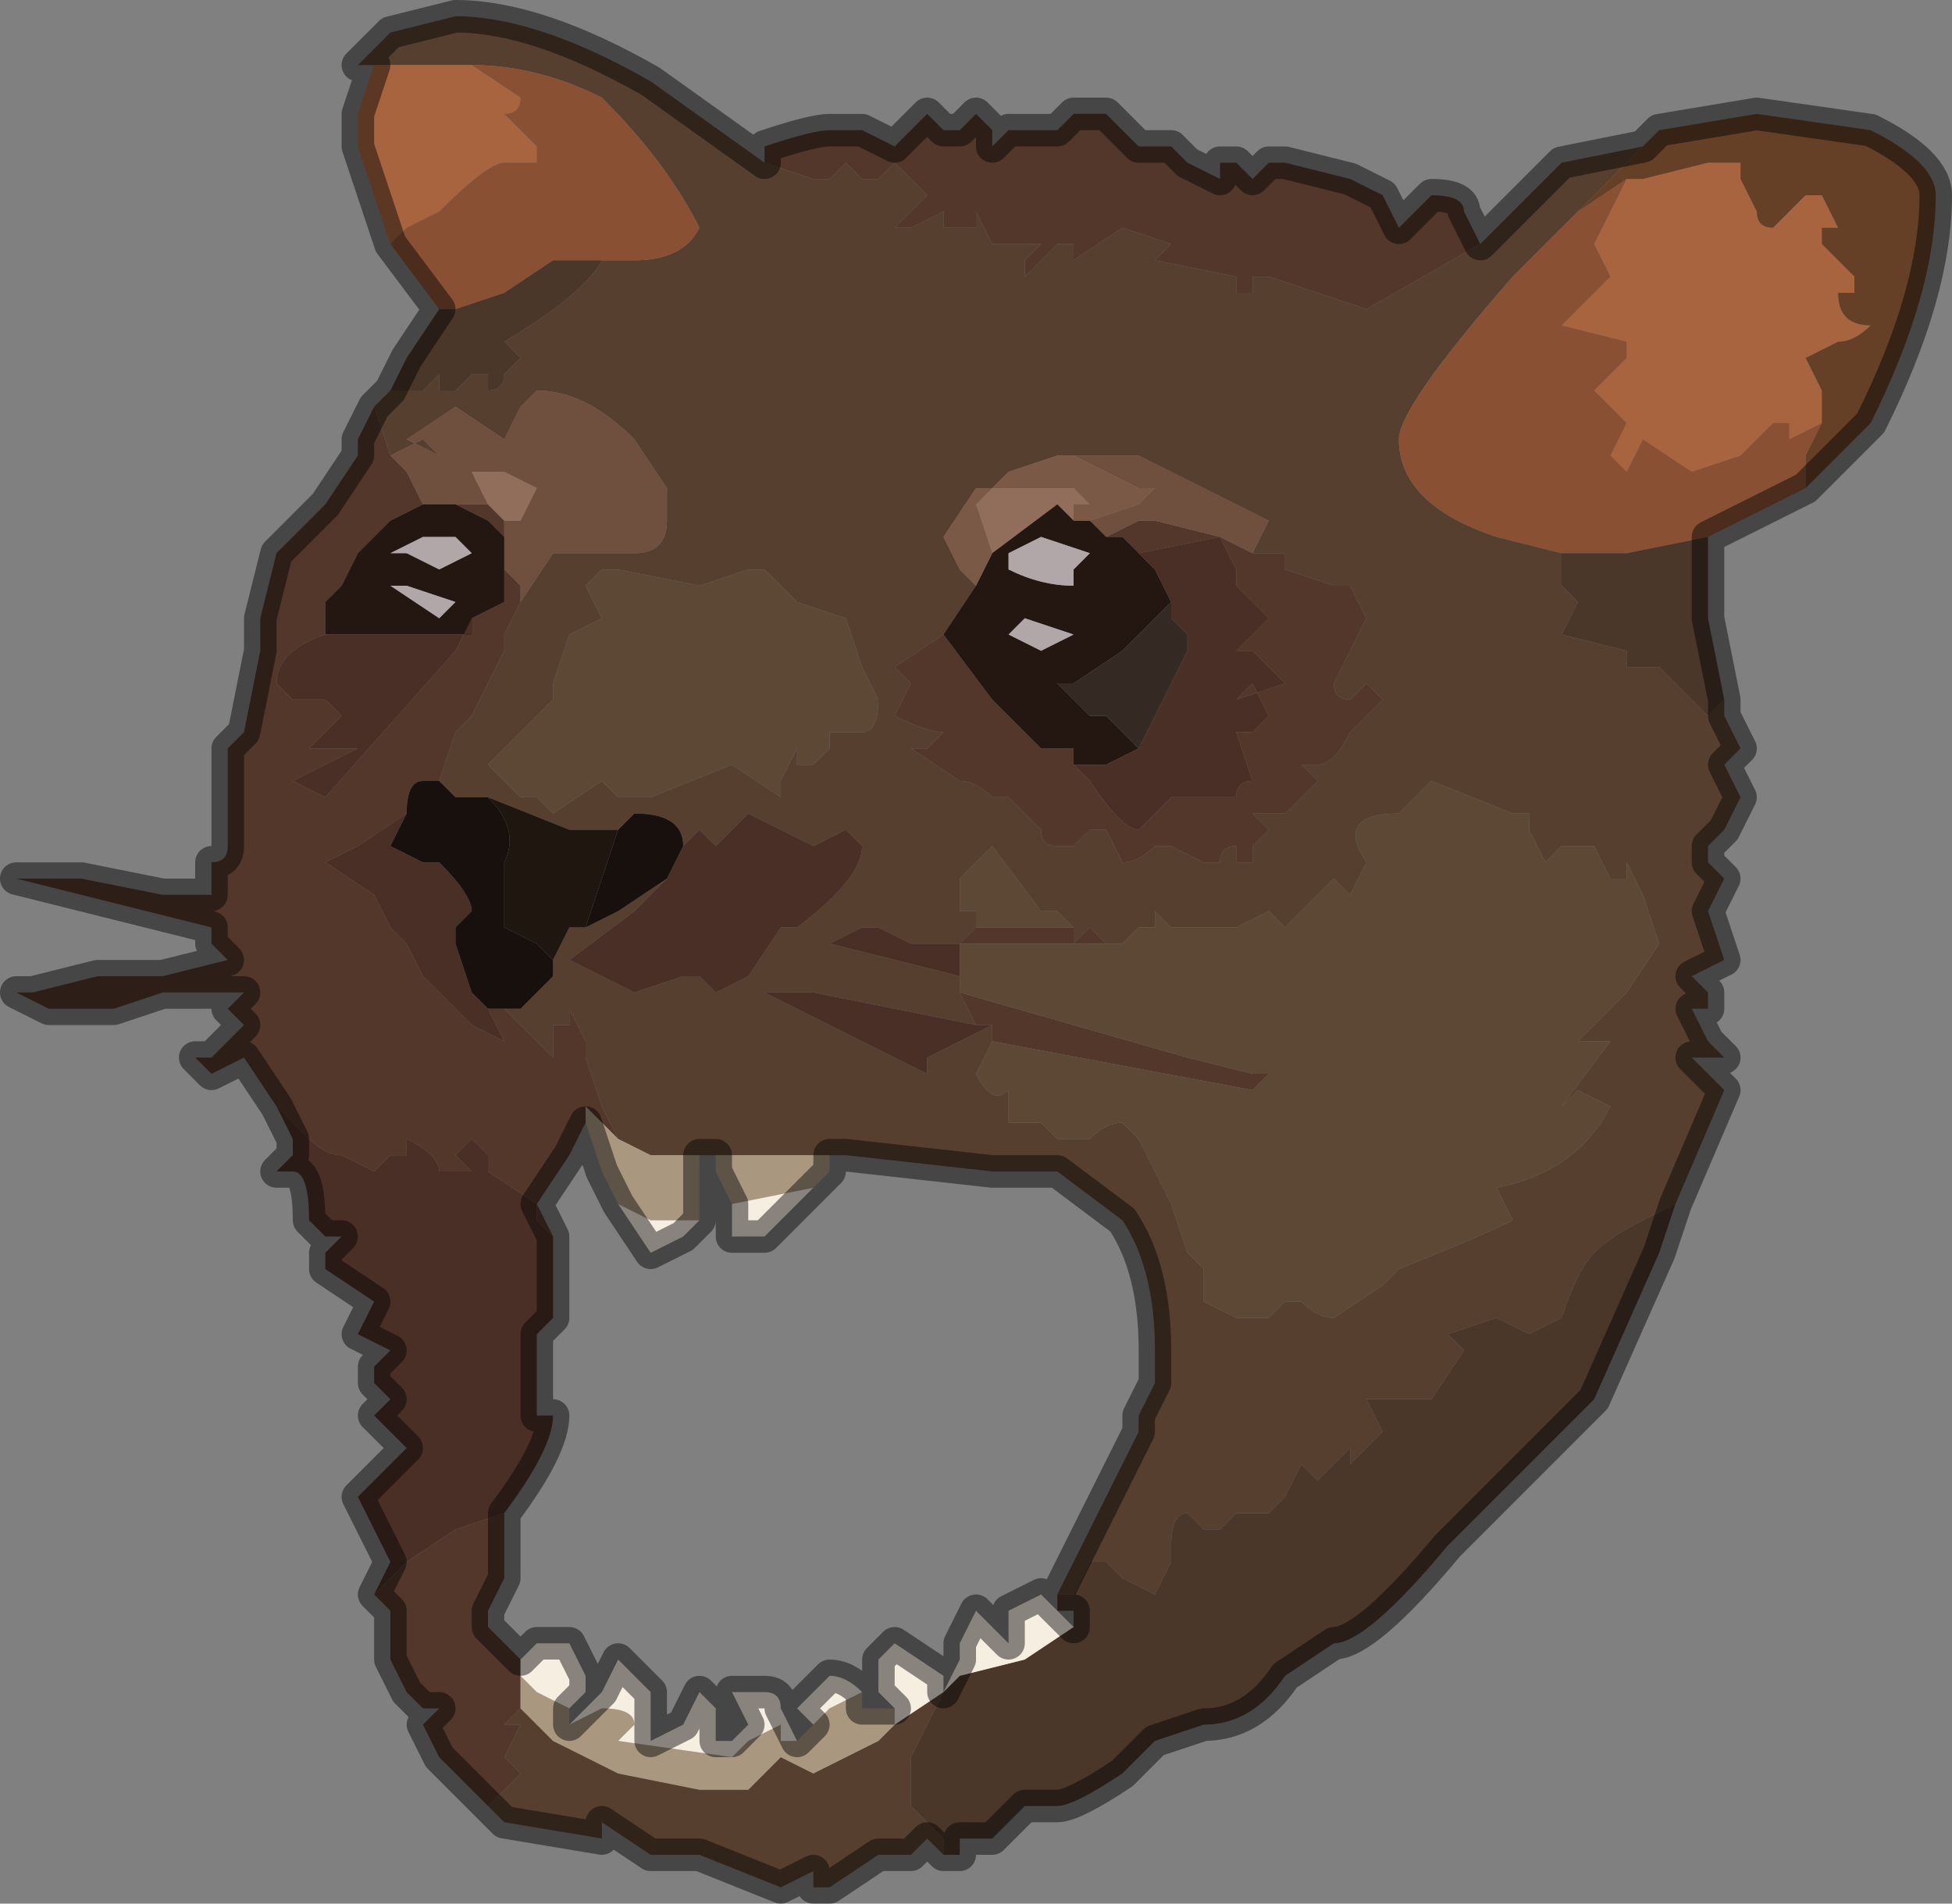 <?xml version="1.0" encoding="UTF-8" standalone="no"?>
<svg xmlns:xlink="http://www.w3.org/1999/xlink" height="5.85px" width="6.0px" xmlns="http://www.w3.org/2000/svg">
  <rect width="100%" height="100%" fill="#808080" stroke="none"/>
  <g transform="matrix(1.0, 0.0, 0.0, 1.0, 3.05, 2.05)">
    <path d="M1.5 -1.3 Q1.7 -1.5 1.75 -1.55 L2.0 -1.6 1.8 -1.4 1.6 -1.2 Q1.25 -0.8 1.25 -0.7 1.25 -0.5 1.55 -0.4 L1.75 -0.35 1.75 -0.3 Q1.75 -0.25 1.75 -0.25 L1.8 -0.2 1.75 -0.1 1.95 -0.05 1.95 0.0 2.0 0.0 2.05 0.0 2.1 0.05 2.2 0.15 2.25 0.1 2.25 0.15 2.3 0.25 2.25 0.3 2.3 0.4 2.25 0.5 2.2 0.55 2.2 0.6 2.25 0.65 2.2 0.75 2.25 0.9 2.15 0.95 2.2 1.0 2.2 1.05 2.15 1.05 2.2 1.15 2.25 1.2 2.2 1.2 2.15 1.2 2.2 1.25 2.25 1.3 2.1 1.65 2.0 1.7 Q1.9 1.75 1.85 1.8 1.8 1.85 1.75 2.0 L1.65 2.05 1.55 2.0 1.4 2.05 1.45 2.1 1.35 2.25 1.15 2.25 1.2 2.35 1.15 2.4 1.1 2.45 1.1 2.4 1.05 2.45 1.0 2.5 0.95 2.45 0.9 2.55 0.85 2.6 0.8 2.6 0.75 2.6 0.7 2.65 0.65 2.65 0.6 2.6 Q0.55 2.6 0.55 2.7 L0.55 2.75 0.5 2.85 0.4 2.8 0.35 2.75 0.3 2.75 0.25 2.85 0.2 2.85 0.25 2.75 0.3 2.65 0.35 2.55 0.45 2.35 0.45 2.3 0.5 2.2 0.5 2.1 Q0.5 1.85 0.4 1.7 L0.2 1.55 0.05 1.55 0.0 1.55 -0.45 1.5 -0.45 1.5 -0.5 1.5 -0.75 1.5 -0.8 1.5 -0.85 1.5 -0.9 1.5 -1.0 1.5 -1.05 1.5 -1.15 1.45 -1.2 1.35 -1.25 1.2 -1.25 1.15 -1.3 1.05 -1.3 1.1 -1.35 1.1 -1.35 1.2 -1.5 1.05 -1.45 1.05 -1.35 0.95 -1.35 0.95 -1.35 0.9 -1.35 0.9 -1.3 0.8 -1.25 0.8 -1.15 0.75 -1.0 0.65 -1.05 0.7 -1.1 0.75 -1.3 0.9 -1.1 1.0 -0.95 0.95 Q-0.95 0.95 -0.9 0.95 L-0.85 1.0 -0.75 0.95 -0.65 0.8 -0.6 0.8 Q-0.4 0.65 -0.4 0.55 L-0.45 0.5 -0.55 0.55 -0.75 0.45 -0.85 0.55 -0.9 0.5 -0.95 0.55 Q-0.95 0.45 -1.1 0.45 L-1.15 0.5 -1.3 0.5 -1.55 0.4 -1.65 0.4 -1.7 0.35 -1.65 0.2 -1.6 0.15 -1.5 -0.05 -1.5 -0.1 -1.45 -0.2 -1.45 -0.2 -1.35 -0.35 -1.35 -0.35 -1.1 -0.35 Q-1.0 -0.35 -1.0 -0.45 L-1.0 -0.55 -1.1 -0.7 Q-1.25 -0.85 -1.4 -0.85 L-1.45 -0.8 -1.5 -0.7 -1.65 -0.8 -1.8 -0.7 -1.7 -0.65 -1.75 -0.7 -1.85 -0.65 -1.9 -0.8 -1.85 -0.85 Q-1.8 -0.85 -1.8 -0.85 -1.8 -0.85 -1.75 -0.85 L-1.7 -0.9 -1.7 -0.85 -1.65 -0.85 -1.65 -0.85 -1.6 -0.9 -1.55 -0.9 Q-1.55 -0.85 -1.55 -0.85 -1.5 -0.85 -1.5 -0.9 L-1.45 -0.95 -1.5 -1.0 Q-1.25 -1.15 -1.2 -1.25 L-1.1 -1.25 Q-0.95 -1.25 -0.9 -1.35 -1.0 -1.55 -1.2 -1.75 -1.4 -1.85 -1.6 -1.85 L-1.65 -1.85 -1.9 -1.85 -1.95 -1.85 -1.85 -1.95 -1.65 -2.0 Q-1.4 -2.0 -1.05 -1.8 L-0.7 -1.55 -0.7 -1.6 -0.7 -1.55 -0.55 -1.5 -0.5 -1.5 -0.5 -1.5 -0.45 -1.55 -0.4 -1.5 -0.4 -1.5 Q-0.35 -1.5 -0.35 -1.5 L-0.3 -1.55 -0.2 -1.45 -0.3 -1.35 -0.25 -1.35 -0.15 -1.4 -0.15 -1.35 -0.1 -1.35 Q-0.1 -1.35 -0.05 -1.35 L-0.05 -1.4 0.0 -1.3 0.15 -1.3 0.1 -1.25 0.1 -1.2 0.2 -1.3 0.2 -1.3 0.25 -1.3 0.25 -1.25 0.4 -1.35 0.55 -1.3 0.5 -1.25 0.75 -1.2 0.75 -1.15 0.8 -1.15 0.8 -1.2 0.85 -1.2 1.15 -1.1 1.5 -1.3 M-0.1 3.65 L-0.15 3.65 -0.15 3.65 -0.2 3.6 -0.25 3.65 -0.3 3.65 -0.3 3.65 -0.35 3.65 -0.5 3.75 -0.55 3.75 -0.55 3.7 -0.65 3.75 -0.9 3.65 -1.05 3.65 -1.2 3.55 -1.2 3.6 -1.5 3.55 -1.55 3.5 -1.55 3.5 -1.45 3.4 -1.5 3.35 -1.45 3.25 -1.5 3.25 -1.45 3.2 -1.45 3.2 -1.35 3.3 -1.15 3.4 -0.9 3.45 -0.85 3.45 -0.75 3.45 -0.65 3.35 -0.55 3.4 -0.35 3.3 -0.3 3.25 -0.15 3.15 -0.25 3.35 -0.25 3.5 -0.15 3.6 -0.15 3.65 -0.1 3.65 M0.25 -0.65 L0.2 -0.65 0.2 -0.65 0.05 -0.6 0.0 -0.55 -0.05 -0.55 -0.15 -0.4 -0.1 -0.3 -0.05 -0.25 -0.15 -0.1 -0.3 0.0 -0.25 0.05 -0.3 0.15 Q-0.2 0.2 -0.15 0.2 L-0.2 0.25 -0.25 0.25 -0.1 0.35 Q-0.05 0.35 0.0 0.4 L0.05 0.4 0.15 0.5 Q0.15 0.55 0.2 0.55 L0.25 0.55 0.3 0.5 0.35 0.5 0.4 0.6 Q0.45 0.6 0.5 0.55 L0.55 0.55 0.65 0.6 0.7 0.6 Q0.7 0.55 0.75 0.55 L0.75 0.6 0.8 0.6 0.8 0.55 0.85 0.5 0.8 0.45 0.85 0.45 0.9 0.45 1.0 0.35 0.95 0.3 1.0 0.3 Q1.05 0.3 1.1 0.2 L1.2 0.1 1.15 0.05 1.1 0.1 Q1.05 0.1 1.05 0.05 L1.15 -0.15 1.1 -0.25 1.05 -0.25 0.9 -0.3 0.9 -0.3 0.9 -0.35 0.8 -0.35 0.85 -0.45 0.45 -0.65 0.25 -0.65 M-1.15 -0.3 L-1.2 -0.3 -1.25 -0.25 -1.2 -0.15 -1.3 -0.1 -1.35 0.05 -1.35 0.1 -1.45 0.2 -1.55 0.3 -1.45 0.4 -1.4 0.4 -1.35 0.45 -1.2 0.35 -1.15 0.4 -1.05 0.4 -0.8 0.3 -0.65 0.4 -0.65 0.35 -0.6 0.25 -0.6 0.3 -0.55 0.3 -0.5 0.25 -0.5 0.2 -0.4 0.2 Q-0.35 0.2 -0.35 0.1 L-0.4 0.0 -0.45 -0.15 -0.6 -0.2 -0.65 -0.25 -0.7 -0.3 -0.75 -0.3 -0.9 -0.25 -1.15 -0.3 M-0.05 1.1 L-0.55 1.0 -0.7 1.0 -0.5 1.1 -0.3 1.2 -0.2 1.25 -0.2 1.2 -0.1 1.15 0.0 1.1 0.0 1.15 -0.05 1.25 Q0.0 1.35 0.05 1.3 L0.05 1.4 0.15 1.4 0.2 1.45 0.25 1.45 0.3 1.45 Q0.35 1.4 0.4 1.4 L0.45 1.45 0.5 1.55 0.55 1.65 0.6 1.8 0.65 1.85 0.65 1.95 0.75 2.0 0.85 2.0 0.9 1.95 0.95 1.95 Q1.0 2.0 1.05 2.0 L1.2 1.9 1.25 1.85 Q1.5 1.75 1.6 1.7 L1.55 1.6 Q1.8 1.55 1.9 1.35 L1.8 1.3 Q1.75 1.35 1.75 1.35 L1.9 1.15 1.8 1.15 1.95 1.0 2.05 0.85 2.0 0.7 1.95 0.6 1.95 0.65 1.9 0.65 1.85 0.55 1.8 0.55 1.75 0.55 1.7 0.6 1.65 0.5 Q1.65 0.45 1.65 0.45 L1.6 0.45 1.35 0.35 1.25 0.45 Q1.05 0.45 1.15 0.6 L1.1 0.7 1.05 0.65 0.9 0.8 0.85 0.75 0.75 0.8 0.6 0.8 0.55 0.8 0.5 0.75 0.5 0.8 0.45 0.8 0.4 0.85 0.35 0.85 0.3 0.8 0.25 0.85 0.25 0.8 0.2 0.75 0.15 0.75 0.0 0.55 -0.1 0.65 -0.1 0.75 -0.05 0.75 -0.05 0.8 -0.1 0.85 -0.25 0.85 -0.35 0.8 -0.4 0.8 -0.5 0.85 -0.1 0.95 -0.1 0.95 -0.1 1.0 -0.1 1.0 -0.05 1.1" fill="#573f2f" fill-rule="evenodd" stroke="none"/>
    <path d="M-1.85 -1.3 L-1.95 -1.6 -1.95 -1.7 -1.9 -1.85 -1.65 -1.85 -1.6 -1.85 -1.45 -1.75 Q-1.45 -1.7 -1.5 -1.7 L-1.45 -1.65 -1.4 -1.6 -1.4 -1.55 -1.5 -1.55 Q-1.55 -1.55 -1.7 -1.4 L-1.8 -1.35 -1.85 -1.3 M1.95 -1.5 L2.0 -1.5 2.2 -1.55 2.3 -1.55 2.3 -1.5 2.35 -1.4 Q2.35 -1.35 2.4 -1.35 L2.5 -1.45 2.55 -1.45 2.6 -1.35 2.55 -1.35 2.55 -1.3 2.6 -1.25 2.65 -1.2 2.65 -1.15 2.6 -1.15 Q2.6 -1.05 2.7 -1.05 2.65 -1.0 2.6 -1.0 L2.5 -0.95 2.55 -0.85 2.55 -0.75 2.45 -0.7 2.45 -0.75 2.4 -0.75 2.35 -0.7 2.3 -0.65 2.15 -0.6 2.0 -0.7 1.95 -0.6 1.9 -0.65 1.95 -0.75 1.85 -0.85 1.9 -0.9 1.95 -0.95 1.95 -1.0 Q1.75 -1.05 1.75 -1.05 L1.9 -1.2 1.85 -1.3 1.95 -1.5" fill="#a8643f" fill-rule="evenodd" stroke="none"/>
    <path d="M2.5 -0.55 L2.3 -0.45 2.2 -0.4 1.95 -0.35 1.75 -0.35 1.55 -0.4 Q1.25 -0.5 1.25 -0.7 1.25 -0.8 1.6 -1.2 L1.8 -1.4 1.95 -1.5 1.85 -1.3 1.9 -1.2 1.75 -1.05 Q1.75 -1.05 1.95 -1.0 L1.95 -0.95 1.9 -0.9 1.85 -0.85 1.95 -0.75 1.9 -0.65 1.95 -0.6 2.0 -0.7 2.15 -0.6 2.3 -0.65 2.35 -0.7 2.4 -0.75 2.45 -0.75 2.45 -0.7 2.55 -0.75 2.5 -0.65 2.5 -0.55 M-1.7 -1.1 L-1.85 -1.3 -1.8 -1.35 -1.7 -1.4 Q-1.55 -1.55 -1.5 -1.55 L-1.4 -1.55 -1.4 -1.6 -1.45 -1.65 -1.5 -1.7 Q-1.45 -1.7 -1.45 -1.75 L-1.6 -1.85 Q-1.4 -1.85 -1.2 -1.75 -1.0 -1.55 -0.9 -1.35 -0.95 -1.25 -1.1 -1.25 L-1.2 -1.25 -1.35 -1.25 -1.5 -1.15 -1.65 -1.1 -1.7 -1.1" fill="#895034" fill-rule="evenodd" stroke="none"/>
    <path d="M-0.7 -1.6 Q-0.55 -1.65 -0.5 -1.65 L-0.4 -1.65 -0.3 -1.6 -0.25 -1.65 -0.2 -1.7 -0.15 -1.65 -0.15 -1.65 -0.1 -1.65 -0.05 -1.7 0.0 -1.65 0.0 -1.6 0.05 -1.65 0.05 -1.65 0.1 -1.65 Q0.1 -1.65 0.15 -1.65 L0.2 -1.65 0.25 -1.7 0.35 -1.7 0.4 -1.65 0.45 -1.6 0.55 -1.6 0.6 -1.55 0.7 -1.5 0.7 -1.55 0.75 -1.55 0.75 -1.55 0.8 -1.5 0.85 -1.55 0.9 -1.55 1.1 -1.5 1.2 -1.45 1.25 -1.35 1.3 -1.4 1.35 -1.45 Q1.45 -1.45 1.45 -1.4 L1.5 -1.3 1.15 -1.1 0.85 -1.2 0.8 -1.2 0.8 -1.15 0.75 -1.15 0.75 -1.2 0.5 -1.25 0.55 -1.3 0.4 -1.35 0.25 -1.25 0.25 -1.3 0.2 -1.3 0.2 -1.3 0.1 -1.2 0.1 -1.25 0.15 -1.3 0.0 -1.3 -0.05 -1.4 -0.05 -1.35 Q-0.1 -1.35 -0.1 -1.35 L-0.15 -1.35 -0.15 -1.4 -0.25 -1.35 -0.3 -1.35 -0.2 -1.45 -0.3 -1.55 -0.35 -1.5 Q-0.35 -1.5 -0.4 -1.5 L-0.4 -1.5 -0.45 -1.55 -0.5 -1.5 -0.5 -1.5 -0.55 -1.5 -0.7 -1.55 -0.7 -1.6 M-1.55 3.5 L-1.6 3.45 -1.7 3.35 -1.75 3.25 -1.7 3.2 -1.75 3.2 -1.8 3.15 -1.85 3.05 -1.85 2.9 -1.85 2.9 -1.9 2.85 -1.8 2.75 -1.65 2.65 -1.5 2.6 -1.5 2.65 -1.5 2.65 -1.5 2.8 -1.55 2.9 -1.55 2.95 -1.45 3.05 -1.45 3.1 -1.45 3.2 -1.5 3.25 -1.45 3.25 -1.5 3.35 -1.45 3.4 -1.55 3.5 -1.55 3.5 M-2.2 1.35 L-2.3 1.2 -2.4 1.25 -2.45 1.2 -2.4 1.2 -2.3 1.1 -2.35 1.05 -2.3 1.0 -2.3 1.0 -2.55 1.0 -2.7 1.05 -2.8 1.05 -2.9 1.05 -3.0 1.0 -2.95 1.0 -2.95 1.0 -2.75 0.95 -2.55 0.95 -2.35 0.9 -2.35 0.9 -2.4 0.85 -2.4 0.8 -2.8 0.7 -3.0 0.65 -2.95 0.65 -2.8 0.65 -2.55 0.7 -2.4 0.7 -2.4 0.6 Q-2.35 0.6 -2.35 0.55 L-2.35 0.4 -2.35 0.25 -2.3 0.2 -2.25 -0.05 -2.25 -0.15 -2.2 -0.35 -2.05 -0.5 -1.95 -0.65 -1.95 -0.7 -1.9 -0.8 -1.85 -0.65 -1.8 -0.6 -1.75 -0.5 -1.85 -0.45 -1.9 -0.4 -1.95 -0.35 -2.0 -0.25 -2.05 -0.2 -2.05 -0.15 -2.05 -0.1 -2.05 -0.1 Q-2.2 -0.05 -2.2 0.05 L-2.15 0.1 -2.05 0.1 -2.0 0.15 -2.1 0.25 -2.0 0.25 -2.0 0.25 -1.95 0.25 -2.15 0.35 -2.05 0.4 -1.65 -0.05 -1.6 -0.15 -1.5 -0.2 -1.5 -0.3 -1.5 -0.4 -1.55 -0.45 -1.65 -0.5 -1.65 -0.5 -1.6 -0.5 -1.55 -0.5 -1.5 -0.45 -1.5 -0.35 -1.5 -0.3 -1.45 -0.25 -1.45 -0.2 -1.45 -0.2 -1.5 -0.1 -1.5 -0.05 -1.6 0.15 -1.65 0.2 -1.7 0.35 -1.75 0.35 Q-1.8 0.35 -1.8 0.45 L-1.95 0.55 -2.05 0.6 -1.9 0.7 -1.85 0.8 -1.8 0.85 -1.75 0.95 -1.7 1.0 -1.6 1.1 -1.5 1.15 -1.55 1.05 -1.5 1.05 -1.35 1.2 -1.35 1.1 -1.3 1.1 -1.3 1.05 -1.25 1.15 -1.25 1.2 -1.2 1.35 -1.15 1.45 -1.25 1.35 -1.25 1.4 -1.3 1.5 -1.4 1.65 -1.35 1.75 -1.4 1.7 -1.4 1.65 -1.55 1.55 -1.55 1.5 -1.6 1.45 -1.65 1.5 -1.6 1.55 -1.65 1.55 -1.7 1.55 Q-1.7 1.5 -1.8 1.45 L-1.8 1.5 -1.85 1.5 -1.9 1.55 -2.0 1.5 Q-2.05 1.5 -2.1 1.45 L-2.15 1.4 -2.2 1.35 M0.8 -0.35 L0.9 -0.35 0.9 -0.3 0.9 -0.3 1.05 -0.25 1.1 -0.25 1.15 -0.15 1.05 0.05 Q1.05 0.1 1.1 0.1 L1.15 0.05 1.2 0.1 1.1 0.2 Q1.05 0.3 1.0 0.3 L0.95 0.3 1.0 0.35 0.9 0.45 0.85 0.45 0.8 0.45 0.85 0.5 0.8 0.55 0.8 0.6 0.75 0.6 0.75 0.55 Q0.7 0.55 0.7 0.6 L0.65 0.6 0.55 0.55 0.5 0.55 Q0.45 0.6 0.4 0.6 L0.35 0.5 0.3 0.5 0.25 0.55 0.2 0.55 Q0.15 0.55 0.15 0.5 L0.05 0.4 0.0 0.4 Q-0.05 0.35 -0.1 0.35 L-0.25 0.25 -0.2 0.25 -0.15 0.2 Q-0.2 0.2 -0.3 0.15 L-0.25 0.05 -0.3 0.0 -0.15 -0.1 -0.15 -0.1 0.0 0.1 0.15 0.25 0.25 0.25 0.25 0.3 0.3 0.35 Q0.4 0.5 0.45 0.5 L0.5 0.45 0.55 0.4 0.65 0.4 Q0.7 0.4 0.75 0.4 0.75 0.35 0.8 0.35 L0.75 0.2 0.8 0.2 0.85 0.15 0.8 0.05 0.75 0.1 0.9 0.05 0.8 -0.05 0.75 -0.05 0.85 -0.15 0.75 -0.25 0.75 -0.3 0.7 -0.4 0.45 -0.35 0.4 -0.4 0.35 -0.4 0.45 -0.45 0.5 -0.45 0.7 -0.4 0.8 -0.35 M-1.8 -0.1 L-1.75 -0.1 -1.6 -0.1 -1.7 -0.1 -1.75 -0.1 -1.8 -0.1 M0.0 1.1 L-0.05 1.1 -0.1 1.0 -0.1 1.0 -0.1 1.0 0.6 1.2 0.8 1.25 0.85 1.25 0.8 1.3 0.0 1.15 0.0 1.1 M-0.1 0.85 L-0.05 0.8 0.05 0.8 0.25 0.8 0.25 0.85 0.3 0.8 0.35 0.85 0.4 0.85 0.3 0.85 0.1 0.85 -0.1 0.85" fill="#52372a" fill-rule="evenodd" stroke="none"/>
    <path d="M0.25 -0.65 L0.45 -0.65 0.85 -0.45 0.8 -0.35 0.7 -0.4 0.5 -0.45 0.45 -0.45 0.35 -0.4 0.3 -0.45 0.45 -0.5 0.5 -0.55 Q0.45 -0.55 0.45 -0.55 L0.25 -0.65 M-1.75 -0.5 L-1.8 -0.6 -1.85 -0.65 -1.75 -0.7 -1.7 -0.65 -1.8 -0.7 -1.65 -0.8 -1.5 -0.7 -1.45 -0.8 -1.4 -0.85 Q-1.25 -0.85 -1.1 -0.7 L-1.0 -0.55 -1.0 -0.45 Q-1.0 -0.35 -1.1 -0.35 L-1.35 -0.35 -1.35 -0.35 -1.45 -0.2 -1.45 -0.25 -1.5 -0.3 -1.5 -0.35 -1.5 -0.45 -1.45 -0.45 -1.45 -0.45 -1.4 -0.55 -1.5 -0.6 -1.55 -0.6 -1.6 -0.6 -1.55 -0.5 -1.6 -0.5 -1.65 -0.5 -1.7 -0.5 -1.75 -0.5" fill="#6f503e" fill-rule="evenodd" stroke="none"/>
    <path d="M2.2 -0.4 L2.2 -0.15 2.25 0.1 2.2 0.15 2.1 0.05 2.05 0.0 2.0 0.0 1.95 0.0 1.95 -0.05 1.75 -0.1 1.8 -0.2 1.75 -0.25 Q1.75 -0.25 1.75 -0.3 L1.75 -0.35 1.95 -0.35 2.2 -0.4 M2.1 1.65 L2.05 1.8 1.85 2.25 1.4 2.7 Q1.15 3.0 1.05 3.0 L0.9 3.1 Q0.8 3.25 0.65 3.25 L0.5 3.3 0.4 3.4 Q0.25 3.5 0.2 3.5 L0.1 3.5 0.0 3.6 -0.05 3.6 -0.1 3.6 -0.1 3.65 -0.15 3.65 -0.15 3.6 -0.25 3.5 -0.25 3.35 -0.15 3.15 -0.1 3.1 0.1 3.05 0.25 2.95 0.25 2.9 0.2 2.9 0.2 2.85 0.25 2.85 0.3 2.75 0.35 2.75 0.4 2.8 0.5 2.85 0.55 2.75 0.55 2.7 Q0.55 2.6 0.6 2.6 L0.65 2.65 0.7 2.65 0.75 2.6 0.8 2.6 0.85 2.6 0.9 2.55 0.95 2.45 1.0 2.5 1.05 2.45 1.1 2.4 1.1 2.45 1.15 2.4 1.2 2.35 1.15 2.25 1.35 2.25 1.45 2.1 1.4 2.05 1.55 2.0 1.65 2.05 1.75 2.0 Q1.8 1.85 1.85 1.8 1.9 1.75 2.0 1.7 L2.1 1.65 M-1.85 -0.85 L-1.8 -0.95 -1.7 -1.1 -1.65 -1.1 -1.5 -1.15 -1.35 -1.25 -1.2 -1.25 Q-1.25 -1.15 -1.5 -1.0 L-1.45 -0.95 -1.5 -0.9 Q-1.5 -0.85 -1.55 -0.85 -1.55 -0.85 -1.55 -0.9 L-1.6 -0.9 -1.65 -0.85 -1.65 -0.85 -1.7 -0.85 -1.7 -0.9 -1.75 -0.85 Q-1.8 -0.85 -1.8 -0.85 -1.8 -0.85 -1.85 -0.85" fill="#4b362a" fill-rule="evenodd" stroke="none"/>
    <path d="M0.0 -0.35 L-0.05 -0.5 0.0 -0.55 0.1 -0.55 0.25 -0.55 0.3 -0.5 0.25 -0.5 0.25 -0.45 0.2 -0.5 0.2 -0.5 0.0 -0.35 M-1.55 -0.5 L-1.6 -0.6 -1.55 -0.6 -1.5 -0.6 -1.4 -0.55 -1.45 -0.45 -1.45 -0.45 -1.5 -0.45 -1.55 -0.5" fill="#916e5b" fill-rule="evenodd" stroke="none"/>
    <path d="M-0.15 -0.1 L-0.05 -0.25 0.0 -0.35 0.0 -0.35 0.2 -0.5 0.2 -0.5 0.25 -0.45 0.25 -0.45 0.3 -0.45 0.35 -0.4 0.4 -0.4 0.45 -0.35 0.5 -0.3 0.55 -0.2 0.4 -0.05 0.25 0.05 0.2 0.05 0.25 0.1 0.3 0.15 0.35 0.15 0.45 0.25 0.35 0.3 0.25 0.3 0.25 0.25 0.15 0.25 0.0 0.1 -0.15 -0.1 -0.15 -0.1 M0.15 -0.4 L0.05 -0.35 0.05 -0.3 Q0.15 -0.25 0.25 -0.25 L0.25 -0.3 0.3 -0.35 0.15 -0.4 M0.15 -0.05 L0.25 -0.1 0.1 -0.15 0.05 -0.1 0.15 -0.05 M-2.05 -0.1 L-2.05 -0.15 -2.05 -0.2 -2.0 -0.25 -1.95 -0.35 -1.9 -0.4 -1.85 -0.45 -1.75 -0.5 -1.7 -0.5 -1.65 -0.5 -1.65 -0.5 -1.55 -0.45 -1.5 -0.4 -1.5 -0.3 -1.5 -0.2 -1.6 -0.15 -1.6 -0.1 -1.75 -0.1 -1.8 -0.1 -1.8 -0.1 -1.9 -0.1 -2.0 -0.1 -2.05 -0.1 M-1.8 -0.25 L-1.85 -0.25 -1.85 -0.25 -1.7 -0.15 -1.65 -0.2 -1.65 -0.2 -1.8 -0.25 M-1.7 -0.4 L-1.75 -0.4 -1.85 -0.35 -1.8 -0.35 -1.7 -0.3 -1.7 -0.3 -1.6 -0.35 -1.65 -0.4 -1.7 -0.4" fill="#241611" fill-rule="evenodd" stroke="none"/>
    <path d="M0.15 -0.4 L0.3 -0.35 0.25 -0.3 0.25 -0.25 Q0.15 -0.25 0.05 -0.3 L0.05 -0.35 0.15 -0.4 M0.15 -0.05 L0.05 -0.1 0.1 -0.15 0.25 -0.1 0.15 -0.05 M-1.7 -0.4 L-1.65 -0.4 -1.6 -0.35 -1.7 -0.3 -1.7 -0.3 -1.8 -0.35 -1.85 -0.35 -1.75 -0.4 -1.7 -0.4 M-1.8 -0.25 L-1.65 -0.2 -1.65 -0.2 -1.7 -0.15 -1.85 -0.25 -1.85 -0.25 -1.8 -0.25" fill="#b2a7a8" fill-rule="evenodd" stroke="none"/>
    <path d="M-1.9 2.85 L-1.9 2.85 -1.85 2.75 -1.95 2.55 -1.8 2.4 -1.9 2.3 -1.85 2.25 -1.9 2.2 -1.9 2.15 -1.85 2.1 -1.95 2.05 -1.9 1.95 -2.05 1.85 -2.05 1.8 -2.0 1.75 -2.0 1.75 Q-2.0 1.75 -2.05 1.75 L-2.1 1.7 Q-2.1 1.55 -2.15 1.55 L-2.15 1.55 -2.2 1.55 -2.15 1.5 -2.15 1.45 -2.2 1.35 -2.15 1.4 -2.1 1.45 Q-2.05 1.5 -2.0 1.5 L-1.9 1.55 -1.85 1.5 -1.8 1.5 -1.8 1.45 Q-1.7 1.5 -1.7 1.55 L-1.65 1.55 -1.6 1.55 -1.65 1.5 -1.6 1.45 -1.55 1.5 -1.55 1.55 -1.4 1.65 -1.4 1.7 -1.35 1.75 -1.35 2.0 -1.4 2.05 -1.4 2.3 -1.35 2.3 Q-1.35 2.4 -1.5 2.6 L-1.65 2.65 -1.8 2.75 -1.9 2.85 M0.45 -0.35 L0.7 -0.4 0.75 -0.3 0.75 -0.25 0.85 -0.15 0.75 -0.05 0.8 -0.05 0.9 0.05 0.75 0.1 0.8 0.05 0.85 0.15 0.8 0.2 0.75 0.2 0.8 0.35 Q0.75 0.35 0.75 0.4 0.7 0.4 0.65 0.4 L0.55 0.4 0.5 0.45 0.45 0.5 Q0.4 0.5 0.3 0.35 L0.25 0.3 0.35 0.3 0.45 0.25 0.5 0.15 0.6 -0.05 0.6 -0.1 0.55 -0.15 0.55 -0.2 0.5 -0.3 0.45 -0.35 M-1.6 -0.15 L-1.65 -0.05 -2.05 0.4 -2.15 0.35 -1.95 0.25 -2.0 0.25 -2.0 0.25 -2.1 0.25 -2.0 0.15 -2.05 0.1 -2.15 0.1 -2.2 0.05 Q-2.2 -0.05 -2.05 -0.1 L-2.05 -0.1 -2.0 -0.1 -1.9 -0.1 -1.8 -0.1 -1.8 -0.1 -1.75 -0.1 -1.7 -0.1 -1.6 -0.1 -1.6 -0.15 M-0.95 0.55 L-0.9 0.5 -0.85 0.55 -0.75 0.45 -0.55 0.55 -0.45 0.5 -0.4 0.55 Q-0.4 0.65 -0.6 0.8 L-0.65 0.8 -0.75 0.95 -0.85 1.0 -0.9 0.95 Q-0.95 0.95 -0.95 0.95 L-1.1 1.0 -1.3 0.9 -1.1 0.75 -1.05 0.7 -1.0 0.65 -0.95 0.55 -0.95 0.55 M0.0 1.1 L-0.1 1.15 -0.2 1.2 -0.2 1.25 -0.3 1.2 -0.5 1.1 -0.7 1.0 -0.55 1.0 -0.05 1.1 0.0 1.1 M-0.1 0.95 L-0.1 0.95 -0.5 0.85 -0.4 0.8 -0.35 0.8 -0.25 0.85 -0.1 0.85 -0.1 0.95 M-1.8 0.45 L-1.85 0.55 -1.75 0.6 -1.7 0.6 Q-1.6 0.7 -1.6 0.75 L-1.6 0.75 -1.65 0.8 -1.65 0.85 -1.6 1.0 -1.6 1.0 -1.55 1.05 -1.5 1.15 -1.6 1.1 -1.7 1.0 -1.75 0.95 -1.8 0.85 -1.85 0.8 -1.9 0.7 -2.05 0.6 -1.95 0.55 -1.8 0.45" fill="#4a2f27" fill-rule="evenodd" stroke="none"/>
    <path d="M-1.15 -0.3 L-0.9 -0.25 -0.75 -0.3 -0.7 -0.3 -0.65 -0.25 -0.6 -0.2 -0.45 -0.15 -0.4 0.0 -0.35 0.1 Q-0.35 0.2 -0.4 0.2 L-0.5 0.2 -0.5 0.25 -0.55 0.3 -0.6 0.3 -0.6 0.25 -0.65 0.35 -0.65 0.4 -0.8 0.3 -1.05 0.4 -1.15 0.4 -1.2 0.35 -1.35 0.45 -1.4 0.4 -1.45 0.4 -1.55 0.3 -1.45 0.2 -1.35 0.1 -1.35 0.05 -1.3 -0.1 -1.2 -0.15 -1.25 -0.25 -1.2 -0.3 -1.15 -0.3 M-0.1 1.0 L-0.1 0.95 -0.1 0.85 0.1 0.85 0.3 0.85 0.4 0.85 0.45 0.8 0.5 0.8 0.5 0.75 0.55 0.8 0.6 0.8 0.75 0.8 0.85 0.75 0.9 0.8 1.05 0.65 1.1 0.7 1.15 0.6 Q1.05 0.45 1.25 0.45 L1.35 0.35 1.6 0.45 1.65 0.45 Q1.65 0.45 1.65 0.5 L1.7 0.6 1.75 0.55 1.8 0.55 1.85 0.55 1.9 0.65 1.95 0.65 1.95 0.6 2.0 0.7 2.05 0.85 1.95 1.0 1.8 1.15 1.9 1.15 1.75 1.35 Q1.75 1.35 1.8 1.3 L1.9 1.35 Q1.8 1.55 1.55 1.6 L1.6 1.7 Q1.5 1.75 1.25 1.85 L1.2 1.9 1.05 2.0 Q1.0 2.0 0.95 1.95 L0.9 1.95 0.85 2.0 0.75 2.0 0.65 1.95 0.65 1.85 0.6 1.8 0.55 1.65 0.5 1.55 0.45 1.45 0.4 1.4 Q0.35 1.4 0.3 1.45 L0.25 1.45 0.2 1.45 0.15 1.4 0.05 1.4 0.05 1.3 Q0.0 1.35 -0.05 1.25 L0.0 1.15 0.8 1.3 0.85 1.25 0.8 1.25 0.6 1.2 -0.1 1.0 -0.1 1.0 M-0.05 0.8 L-0.05 0.75 -0.1 0.75 -0.1 0.65 0.0 0.55 0.15 0.75 0.2 0.75 0.25 0.8 0.05 0.8 -0.05 0.8" fill="#5d4735" fill-rule="evenodd" stroke="none"/>
    <path d="M-1.55 0.4 L-1.3 0.5 -1.15 0.5 -1.25 0.8 -1.3 0.8 -1.35 0.9 -1.35 0.9 -1.4 0.85 -1.4 0.85 -1.5 0.8 -1.5 0.75 -1.5 0.6 Q-1.45 0.5 -1.55 0.4" fill="#201610" fill-rule="evenodd" stroke="none"/>
    <path d="M-1.7 0.35 L-1.65 0.4 -1.55 0.4 Q-1.45 0.5 -1.5 0.6 L-1.5 0.75 -1.5 0.8 -1.4 0.85 -1.4 0.85 -1.35 0.9 -1.35 0.95 -1.35 0.95 -1.45 1.05 -1.5 1.05 -1.55 1.05 -1.6 1.0 -1.6 1.0 -1.65 0.85 -1.65 0.8 -1.6 0.75 -1.6 0.75 Q-1.6 0.7 -1.7 0.6 L-1.75 0.6 -1.85 0.55 -1.8 0.45 Q-1.8 0.35 -1.75 0.35 L-1.7 0.35 M-1.15 0.5 L-1.1 0.45 Q-0.95 0.45 -0.95 0.55 L-0.95 0.55 -1.0 0.65 -1.15 0.75 -1.25 0.8 -1.3 0.8 -1.25 0.8 -1.15 0.5" fill="#17100c" fill-rule="evenodd" stroke="none"/>
    <path d="M-1.15 1.45 L-1.05 1.5 -1.0 1.5 -0.9 1.5 -0.9 1.6 -0.9 1.7 -0.95 1.7 -1.05 1.7 -1.15 1.65 -1.2 1.55 -1.25 1.4 -1.25 1.35 -1.15 1.45 M-0.85 1.5 L-0.8 1.5 -0.75 1.5 -0.5 1.5 -0.5 1.55 -0.55 1.6 -0.8 1.65 -0.85 1.55 -0.85 1.5 M-1.3 3.2 L-1.3 3.25 -1.3 3.25 -1.2 3.2 Q-1.1 3.2 -1.1 3.25 L-1.15 3.3 -0.8 3.35 -0.75 3.3 -0.65 3.25 -0.65 3.3 -0.6 3.3 -0.5 3.2 -0.4 3.15 -0.4 3.2 -0.3 3.2 -0.35 3.15 -0.3 3.2 -0.3 3.25 -0.35 3.3 -0.55 3.4 -0.65 3.35 -0.75 3.45 -0.85 3.45 -0.9 3.45 -1.15 3.4 -1.35 3.3 -1.45 3.2 -1.45 3.2 -1.45 3.1 -1.4 3.15 Q-1.3 3.2 -1.3 3.2" fill="#aa9780" fill-rule="evenodd" stroke="none"/>
    <path d="M-1.15 1.65 L-1.05 1.7 -0.95 1.7 -0.9 1.7 -0.95 1.75 -1.05 1.8 -1.15 1.65 M-1.45 3.05 L-1.4 3.0 -1.3 3.0 -1.25 3.1 -1.25 3.15 -1.3 3.2 Q-1.3 3.2 -1.4 3.15 L-1.45 3.1 -1.45 3.05 M-1.3 3.25 L-1.2 3.15 -1.15 3.05 -1.05 3.15 -1.05 3.3 -0.95 3.25 -0.9 3.15 -0.85 3.2 Q-0.8 3.2 -0.85 3.2 L-0.85 3.3 -0.8 3.3 -0.75 3.25 -0.8 3.15 -0.75 3.15 -0.7 3.15 Q-0.65 3.15 -0.65 3.2 L-0.6 3.3 -0.55 3.25 -0.6 3.2 -0.55 3.15 -0.5 3.1 Q-0.45 3.1 -0.4 3.15 L-0.5 3.2 -0.6 3.3 -0.65 3.3 -0.65 3.25 -0.75 3.3 -0.8 3.35 -1.15 3.3 -1.1 3.25 Q-1.1 3.2 -1.2 3.2 L-1.3 3.25 -1.3 3.25 M-0.35 3.15 L-0.35 3.05 -0.3 3.0 -0.15 3.1 -0.15 3.15 -0.1 3.05 -0.1 3.0 -0.05 2.9 0.05 3.0 0.05 2.9 0.15 2.85 0.2 2.9 0.25 2.95 0.1 3.05 -0.1 3.1 -0.15 3.15 -0.3 3.25 -0.3 3.2 -0.35 3.15 M-0.55 1.6 L-0.7 1.75 -0.8 1.75 -0.8 1.65 -0.55 1.6" fill="#f7eee2" fill-rule="evenodd" stroke="none"/>
    <path d="M2.0 -1.6 L2.05 -1.65 2.35 -1.7 2.7 -1.65 Q2.9 -1.55 2.9 -1.45 2.9 -1.15 2.7 -0.75 L2.5 -0.55 2.5 -0.65 2.55 -0.75 2.55 -0.85 2.5 -0.95 2.6 -1.0 Q2.65 -1.0 2.7 -1.05 2.6 -1.05 2.6 -1.15 L2.65 -1.15 2.65 -1.2 2.6 -1.25 2.55 -1.3 2.55 -1.35 2.6 -1.35 2.55 -1.45 2.5 -1.45 2.4 -1.35 Q2.35 -1.35 2.35 -1.4 L2.3 -1.5 2.3 -1.55 2.2 -1.55 2.0 -1.5 1.95 -1.5 1.8 -1.4 2.0 -1.6" fill="#654026" fill-rule="evenodd" stroke="none"/>
    <path d="M-0.05 -0.25 L-0.1 -0.3 -0.15 -0.4 -0.05 -0.55 0.0 -0.55 0.05 -0.6 0.2 -0.65 0.2 -0.65 0.25 -0.65 0.45 -0.55 Q0.45 -0.55 0.5 -0.55 L0.45 -0.5 0.3 -0.45 0.25 -0.45 0.25 -0.45 0.25 -0.5 0.3 -0.5 0.25 -0.55 0.1 -0.55 0.0 -0.55 -0.05 -0.5 0.0 -0.35 0.0 -0.35 -0.05 -0.25" fill="#7a5946" fill-rule="evenodd" stroke="none"/>
    <path d="M0.55 -0.2 L0.55 -0.15 0.6 -0.1 0.6 -0.05 0.5 0.15 0.45 0.25 0.35 0.15 0.3 0.15 0.25 0.1 0.2 0.05 0.25 0.05 0.4 -0.05 0.55 -0.2" fill="#342a23" fill-rule="evenodd" stroke="none"/>
    <path d="M-0.7 -1.6 Q-0.55 -1.65 -0.5 -1.65 L-0.4 -1.65 -0.3 -1.6 -0.25 -1.65 -0.2 -1.7 -0.15 -1.65 -0.15 -1.65 -0.1 -1.65 -0.05 -1.7 0.0 -1.65 0.0 -1.6 0.05 -1.65 0.05 -1.65 0.1 -1.65 Q0.1 -1.65 0.15 -1.65 L0.2 -1.65 0.25 -1.7 0.35 -1.7 0.4 -1.65 0.45 -1.6 0.55 -1.6 0.6 -1.55 0.7 -1.5 0.7 -1.55 0.75 -1.55 0.75 -1.55 0.8 -1.5 0.85 -1.55 0.9 -1.55 1.1 -1.5 1.2 -1.45 1.25 -1.35 1.3 -1.4 1.35 -1.45 Q1.45 -1.45 1.45 -1.4 L1.5 -1.3 Q1.7 -1.5 1.75 -1.55 L2.0 -1.6 2.05 -1.65 2.35 -1.7 2.7 -1.65 Q2.9 -1.55 2.9 -1.45 2.9 -1.15 2.7 -0.75 L2.5 -0.55 2.3 -0.45 2.2 -0.4 2.2 -0.15 2.25 0.1 2.25 0.15 2.3 0.25 2.25 0.3 2.3 0.4 2.25 0.5 2.2 0.55 2.2 0.6 2.25 0.65 2.2 0.75 2.25 0.9 2.15 0.95 2.2 1.0 2.2 1.05 2.15 1.05 2.2 1.15 2.25 1.2 2.2 1.2 2.15 1.2 2.2 1.25 2.25 1.3 2.1 1.65 2.05 1.8 1.85 2.25 1.4 2.7 Q1.15 3.0 1.05 3.0 L0.9 3.1 Q0.8 3.25 0.65 3.25 L0.5 3.3 0.4 3.4 Q0.25 3.5 0.2 3.5 L0.1 3.5 0.0 3.6 -0.05 3.6 -0.1 3.6 -0.1 3.65 -0.15 3.65 -0.15 3.65 -0.2 3.6 -0.25 3.65 -0.3 3.65 -0.3 3.65 -0.35 3.65 -0.5 3.75 -0.55 3.75 -0.55 3.7 -0.65 3.75 -0.9 3.65 -1.05 3.65 -1.2 3.55 -1.2 3.6 -1.5 3.55 -1.55 3.5 -1.6 3.45 -1.7 3.35 -1.75 3.25 -1.7 3.2 -1.75 3.2 -1.8 3.15 -1.85 3.05 -1.85 2.9 -1.85 2.9 -1.9 2.85 -1.9 2.85 -1.85 2.75 -1.95 2.55 -1.8 2.4 -1.9 2.3 -1.85 2.25 -1.9 2.2 -1.9 2.15 -1.85 2.1 -1.95 2.05 -1.9 1.95 -2.05 1.85 -2.05 1.8 -2.0 1.75 -2.0 1.75 Q-2.0 1.75 -2.05 1.75 L-2.1 1.7 Q-2.1 1.55 -2.15 1.55 L-2.15 1.55 -2.2 1.55 -2.15 1.5 -2.15 1.45 -2.2 1.35 -2.3 1.2 -2.4 1.25 -2.45 1.2 -2.4 1.2 -2.3 1.1 -2.35 1.05 -2.3 1.0 -2.3 1.0 -2.55 1.0 -2.7 1.05 -2.8 1.05 -2.9 1.05 -3.0 1.0 -2.95 1.0 -2.95 1.0 -2.75 0.95 -2.55 0.95 -2.35 0.9 -2.35 0.9 -2.4 0.85 -2.4 0.8 -2.8 0.7 -3.0 0.65 -2.95 0.65 -2.8 0.65 -2.55 0.7 -2.4 0.7 -2.4 0.6 Q-2.35 0.6 -2.35 0.55 L-2.35 0.4 -2.35 0.25 -2.3 0.2 -2.25 -0.05 -2.25 -0.15 -2.2 -0.35 -2.05 -0.5 -1.95 -0.65 -1.95 -0.7 -1.9 -0.8 -1.85 -0.85 -1.8 -0.95 -1.7 -1.1 -1.85 -1.3 -1.95 -1.6 -1.95 -1.7 -1.9 -1.85 -1.95 -1.85 -1.85 -1.95 -1.65 -2.0 Q-1.4 -2.0 -1.05 -1.8 L-0.7 -1.55 -0.7 -1.6 M-0.9 1.5 L-0.85 1.5 -0.85 1.55 -0.8 1.65 -0.8 1.75 -0.7 1.75 -0.55 1.6 -0.5 1.55 -0.5 1.5 -0.45 1.5 -0.45 1.5 0.0 1.55 0.05 1.55 0.2 1.55 0.4 1.7 Q0.5 1.85 0.5 2.1 L0.5 2.2 0.45 2.3 0.45 2.35 0.35 2.55 0.3 2.65 0.25 2.75 0.2 2.85 0.2 2.9 0.25 2.95 0.25 2.9 0.2 2.9 0.15 2.85 0.05 2.9 0.05 3.0 -0.05 2.9 -0.1 3.0 -0.1 3.05 -0.15 3.15 -0.15 3.1 -0.3 3.0 -0.35 3.05 -0.35 3.15 -0.3 3.2 -0.4 3.2 -0.4 3.15 Q-0.45 3.1 -0.5 3.1 L-0.55 3.15 -0.6 3.2 -0.55 3.25 -0.6 3.3 -0.65 3.2 Q-0.65 3.15 -0.7 3.15 L-0.75 3.15 -0.8 3.15 -0.75 3.25 -0.8 3.3 -0.85 3.3 -0.85 3.2 Q-0.8 3.2 -0.85 3.2 L-0.9 3.15 -0.95 3.25 -1.05 3.3 -1.05 3.15 -1.15 3.05 -1.2 3.15 -1.3 3.25 -1.3 3.2 -1.25 3.15 -1.25 3.1 -1.3 3.0 -1.4 3.0 -1.45 3.05 -1.55 2.95 -1.55 2.9 -1.5 2.8 -1.5 2.65 -1.5 2.65 -1.5 2.6 Q-1.35 2.4 -1.35 2.3 L-1.4 2.3 -1.4 2.05 -1.35 2.0 -1.35 1.75 -1.4 1.65 -1.3 1.5 -1.25 1.4 -1.2 1.55 -1.15 1.65 -1.05 1.8 -0.95 1.75 -0.9 1.7 -0.9 1.6 -0.9 1.5 Z" fill="none" stroke="#000000" stroke-linecap="round" stroke-linejoin="round" stroke-opacity="0.451" stroke-width="0.1"/>
  </g>
</svg>
